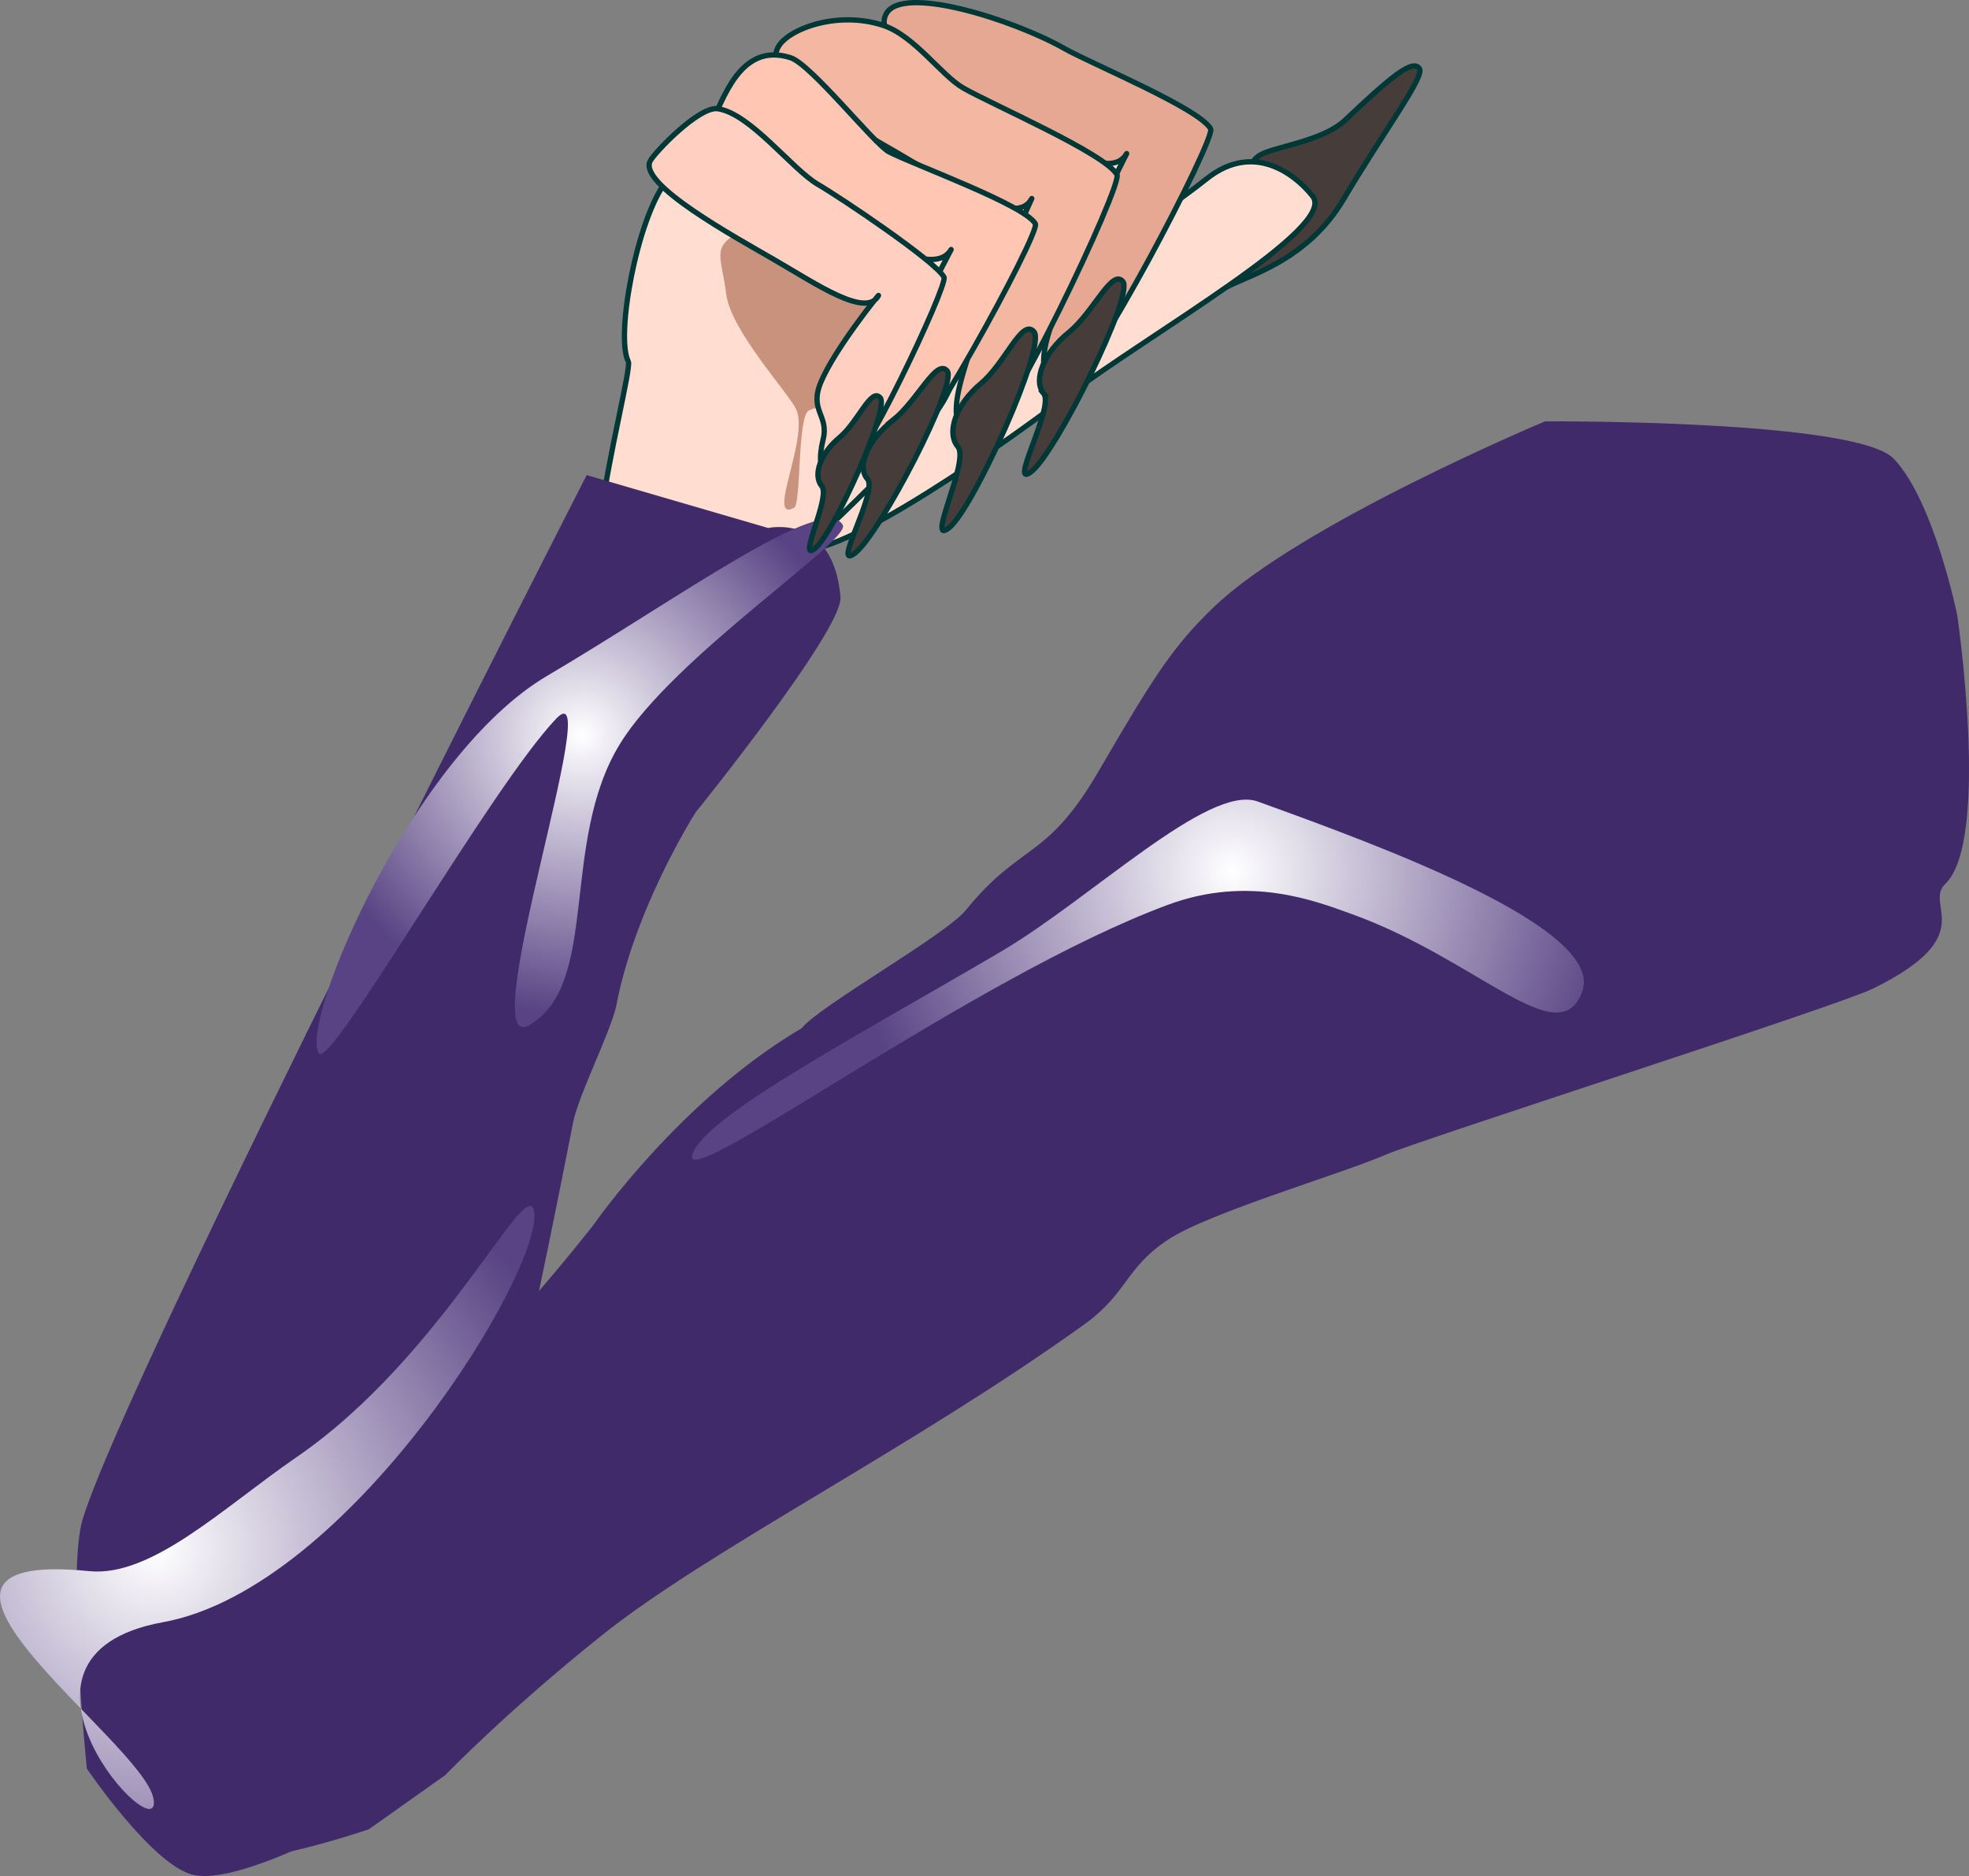 <svg version="1.1" xmlns="http://www.w3.org/2000/svg" xmlns:xlink="http://www.w3.org/1999/xlink" width="186.334" height="177.542" viewBox="0,0,186.334,177.542"><rect x="0" y="0" width="186.334" height="177.542" fill="#808080" stroke="none"/><defs><radialGradient cx="184.335" cy="207.751" r="37" gradientUnits="userSpaceOnUse" id="color-1"><stop offset="0" stop-color="#ffffff"/><stop offset="1" stop-color="#594384"/></radialGradient><radialGradient cx="82.365" cy="271.858" r="43" gradientUnits="userSpaceOnUse" id="color-2"><stop offset="0" stop-color="#ffffff"/><stop offset="1" stop-color="#594384"/></radialGradient><radialGradient cx="122.748" cy="194.893" r="26.5" gradientUnits="userSpaceOnUse" id="color-3"><stop offset="0" stop-color="#ffffff"/><stop offset="1" stop-color="#594384"/></radialGradient></defs><g transform="translate(-67.697,-125.316)"><g data-paper-data="{&quot;isPaintingLayer&quot;:true}" fill-rule="nonzero" stroke-linecap="butt" stroke-linejoin="miter" stroke-miterlimit="10" stroke-dasharray="" stroke-dashoffset="0" style="mix-blend-mode: normal"><path d="M102.612,298.428c0,0 -14.198,4.911 -17.298,2.28c-6.402,-5.433 -4.032,-21.37 -1.753,-27.344c0.634,-1.663 9.765,-2.435 19.536,-10.292c10.437,-8.393 20.858,-21.963 20.858,-21.963c0,0 8.139,-11.736 19.599,-18.481c1.701,-2.126 13.637,-8.824 15.542,-11.176c5.192,-6.411 7.632,-4.689 12.512,-13.061c5.19,-8.902 7.008,-11.828 10.939,-15.607c8.246,-7.925 31.365,-17.592 31.365,-17.592c0,0 29.418,-0.187 32.991,3.53c3.804,3.958 6.012,14.798 6.012,14.798c0,0 3.146,21.337 -1.121,25.438c-2.101,2.019 3.441,4.875 -6.863,9.924c-3.41,1.671 -42.739,14.268 -46.058,15.696c-4.452,1.915 -16.769,5.499 -20.626,8.049c-4.105,2.714 -3.824,5.072 -7.969,8.048c-16.332,11.723 -35.591,21.364 -45.699,29.459c-9.052,7.25 -14.739,13.167 -14.739,13.167z" data-paper-data="{&quot;index&quot;:null}" fill="#412a6a" stroke="none" stroke-width="0"/><path d="M133.232,234.503c1.313,-3.642 15.776,-11.243 29.167,-19.117c8.578,-5.044 19.645,-15.902 24.311,-14.22c11.95,4.309 32.875,12.012 30.72,17.986c-2.154,5.975 -9.857,-3.022 -21.806,-7.331c-3.483,-1.256 -9.729,-3.709 -17.366,-0.89c-18.565,6.852 -46.552,27.805 -45.026,23.572z" data-paper-data="{&quot;index&quot;:null}" fill="url(#color-1)" stroke="none" stroke-width="0"/><path d="M182.81,151.003c-0.518,-0.85 0.455,-3.207 2.088,-5.544c1.312,-1.877 0.301,-4.406 2.033,-5.463c1.312,-0.8 5.921,-1.289 8.067,-3.319c4.218,-3.992 6.417,-5.863 7.037,-4.848c0.474,0.776 -3.536,6.155 -7.191,12.34c-3.558,6.021 -9.416,7.287 -11.335,8.458c-3.89,2.373 0.237,-0.092 -0.698,-1.624z" data-paper-data="{&quot;index&quot;:null}" fill="#463d3a" stroke="#003737" stroke-width="0.5"/><path d="M142.433,176.879c-2.245,-2.976 2.933,-18.048 10.869,-24.036c2.062,-1.556 2.617,-0.057 6.187,-1.132c2.234,-0.672 5.614,0.109 11.064,-2.162c3.505,-1.461 9.428,-5.779 11.271,-7.264c4.91,-3.958 9.055,0.23 10.117,1.637c2.245,2.976 -15.338,12.889 -23.274,18.877c-7.935,5.988 -23.989,17.056 -26.234,14.08z" data-paper-data="{&quot;index&quot;:null}" fill="#ffddd1" stroke="#003737" stroke-width="0.5"/><path d="M127.161,159.54c-1.242,-2.38 0.82,-13.55 3.6,-17.095c3.225,-4.112 7.757,-0.674 14.594,-4.241c12.731,-6.642 25.226,-7.859 27.908,-2.718c2.682,5.141 2.535,11.648 -9.772,16.942c-2.241,0.964 -3.821,5.123 -6.127,10.126c-2.069,4.488 -13.21,14.359 -15.154,16.365c-6.093,6.284 -13.528,2.173 -16.501,0.914c-0.61,-0.258 -1.649,-1.277 -1.079,-6.05c0.594,-4.975 2.805,-13.718 2.532,-14.243z" data-paper-data="{&quot;index&quot;:null}" fill="#ffddd1" stroke="#003737" stroke-width="0.5"/><path d="M143.004,163.963c-0.849,-1.628 -6.17,-7.431 -6.58,-10.811c-0.423,-3.483 -1.473,-4.444 1.261,-5.87c5.386,-2.81 11.459,2.506 13.183,5.811c1.31,2.511 0.162,7.537 -2.948,10.29c-0.983,0.87 -2.388,0.108 -3.682,0.783c-1.097,0.573 -0.706,8.85 -1.398,9.211c-2.702,1.41 1.537,-6.782 0.164,-9.413z" data-paper-data="{&quot;index&quot;:null}" fill="#c9927d" stroke="#003737" stroke-width="0"/><path d="M140.391,175.285c0,0 6.188,-1.402 6.844,6.541c0.255,3.081 -13.723,20.391 -13.723,20.391c0,0 -2.996,4.707 -5.316,10.793c-0.888,2.328 -1.676,4.858 -2.161,7.404c-0.441,2.316 -3.602,8.559 -4.105,11.132c-2.827,14.473 -6.473,31.963 -9.177,40.768c-2.922,9.517 -14.317,26.71 -14.317,26.71c0,0 -8.971,4.71 -12.6,3.69c-3.863,-1.086 -9.92,-10.019 -9.92,-10.019c0,0 -1.907,-18.688 -0.395,-23.613c4.299,-14.002 47.695,-98.805 47.695,-98.805z" data-paper-data="{&quot;index&quot;:null}" fill="#412a6a" stroke="none" stroke-width="0"/><path d="M83.126,278.835c-17.66,3.211 0.085,22.134 -0.903,16.7c-0.988,-5.434 -27.758,-23.685 -6.073,-21.53c5.931,0.59 12.759,-6.085 19.628,-10.8c13.816,-9.484 21.795,-26.907 22.455,-23.278c0.988,5.434 -17.446,35.697 -35.106,38.908z" data-paper-data="{&quot;index&quot;:null}" fill="url(#color-2)" stroke="none" stroke-width="0"/><path d="M117.821,222.316c-5.513,3.251 7.359,-34.087 2.5,-28.978c-6.252,6.574 -21.431,33.393 -22.457,31.654c-1.824,-3.092 8.975,-28.262 21.581,-35.697c12.606,-7.435 26.183,-17.395 28.006,-14.303c0.859,1.457 -16.05,12.458 -21.115,20.774c-5.682,9.329 -1.85,22.62 -8.516,26.551z" data-paper-data="{&quot;index&quot;:null}" fill="url(#color-3)" stroke="none" stroke-width="0"/><g data-paper-data="{&quot;index&quot;:null}" stroke="#003737" stroke-width="0.5"><path d="M162.13,135.949c-4.807,-2.72 -12.117,-6.587 -10.553,-9.351c1.564,-2.764 12.061,0.6 16.868,3.32c2.567,1.453 12.806,5.684 13.824,7.602c0.477,0.899 -11.485,23.923 -13.663,24.146c-0.797,0.082 -3.078,-0.026 -1.722,-4.648c1.835,-6.255 7.626,-17.513 7.433,-17.17c-1.564,2.764 -7.38,-1.179 -12.187,-3.899z" fill="#e6a892"/><path d="M166.465,162.561c-1.044,-1.287 0.022,-3.881 2.381,-5.795c2.359,-1.914 4.078,-6.085 5.121,-4.798c1.044,1.287 -6.265,16.027 -8.624,17.941c-2.359,1.914 2.165,-6.061 1.121,-7.348z" fill="#463d3a"/></g><g data-paper-data="{&quot;index&quot;:null}" stroke="#003737" stroke-width="0.5"><path d="M152.618,139.775c-5.073,-2.938 -12.776,-7.127 -11.3,-9.973c0.882,-1.701 5.556,-3.519 9.931,-2.094c2.945,0.959 5.534,4.737 7.575,5.919c2.709,1.569 13.441,6.2 14.58,8.221c0.534,0.947 -10.668,24.683 -12.898,24.868c-0.816,0.068 -3.166,-0.094 -1.993,-4.881c1.589,-6.479 7.007,-18.086 6.824,-17.733c-1.476,2.846 -7.646,-1.388 -12.719,-4.326z" fill="#f4b7a2"/><path d="M158.347,167.601c-1.135,-1.364 -0.162,-4.044 2.172,-5.987c2.335,-1.943 3.903,-6.253 5.038,-4.89c1.135,1.364 -5.678,16.567 -8.012,18.51c-2.335,1.943 1.937,-6.27 0.802,-7.633z" fill="#463d3a"/></g><g data-paper-data="{&quot;index&quot;:null}" stroke="#003737" stroke-width="0.5"><path d="M145.5,145.588c-4.811,-2.436 -12.129,-5.887 -10.555,-8.547c1.123,-1.897 2.65,-7.835 7.556,-6.266c1.971,0.631 7.963,8.227 9.342,8.926c2.57,1.301 12.822,5.013 13.838,6.798c0.476,0.837 -11.565,22.965 -13.748,23.238c-0.799,0.1 -3.085,0.063 -1.715,-4.349c1.854,-5.971 7.683,-16.789 7.488,-16.459c-1.574,2.66 -7.394,-0.905 -12.205,-3.341z" fill="#ffc6b3"/><path d="M152.184,165.094c2.369,-1.878 4.1,-5.874 5.144,-4.686c1.043,1.188 -6.316,15.344 -8.684,17.222c-2.369,1.878 2.184,-5.797 1.141,-6.985c-1.043,-1.188 0.031,-3.673 2.4,-5.551z" fill="#463d3a"/></g><g data-paper-data="{&quot;index&quot;:null}" stroke="#003737" stroke-width="0.5"><path d="M141.065,149.951c-3.897,-2.257 -12.975,-7.209 -11.841,-9.396c0.414,-0.798 4.632,-5.221 6.413,-4.948c3.097,0.475 7.008,5.739 9.483,7.173c2.081,1.206 11.038,7.211 11.913,8.763c0.41,0.728 -8.195,18.961 -9.908,19.103c-0.627,0.052 -2.432,-0.072 -1.531,-3.75c0.563,-2.297 -1.331,-2.695 -0.227,-5.379c1.289,-3.133 5.545,-8.389 5.469,-8.243c-1.134,2.187 -5.874,-1.066 -9.771,-3.323z" fill="#ffd0c1"/><path d="M147.135,166.728c1.793,-1.493 2.998,-4.804 3.87,-3.756c0.872,1.047 -4.361,12.727 -6.155,14.219c-1.793,1.493 1.488,-4.816 0.616,-5.864c-0.872,-1.047 -0.125,-3.107 1.669,-4.599z" fill="#463d3a"/></g></g></g></svg>